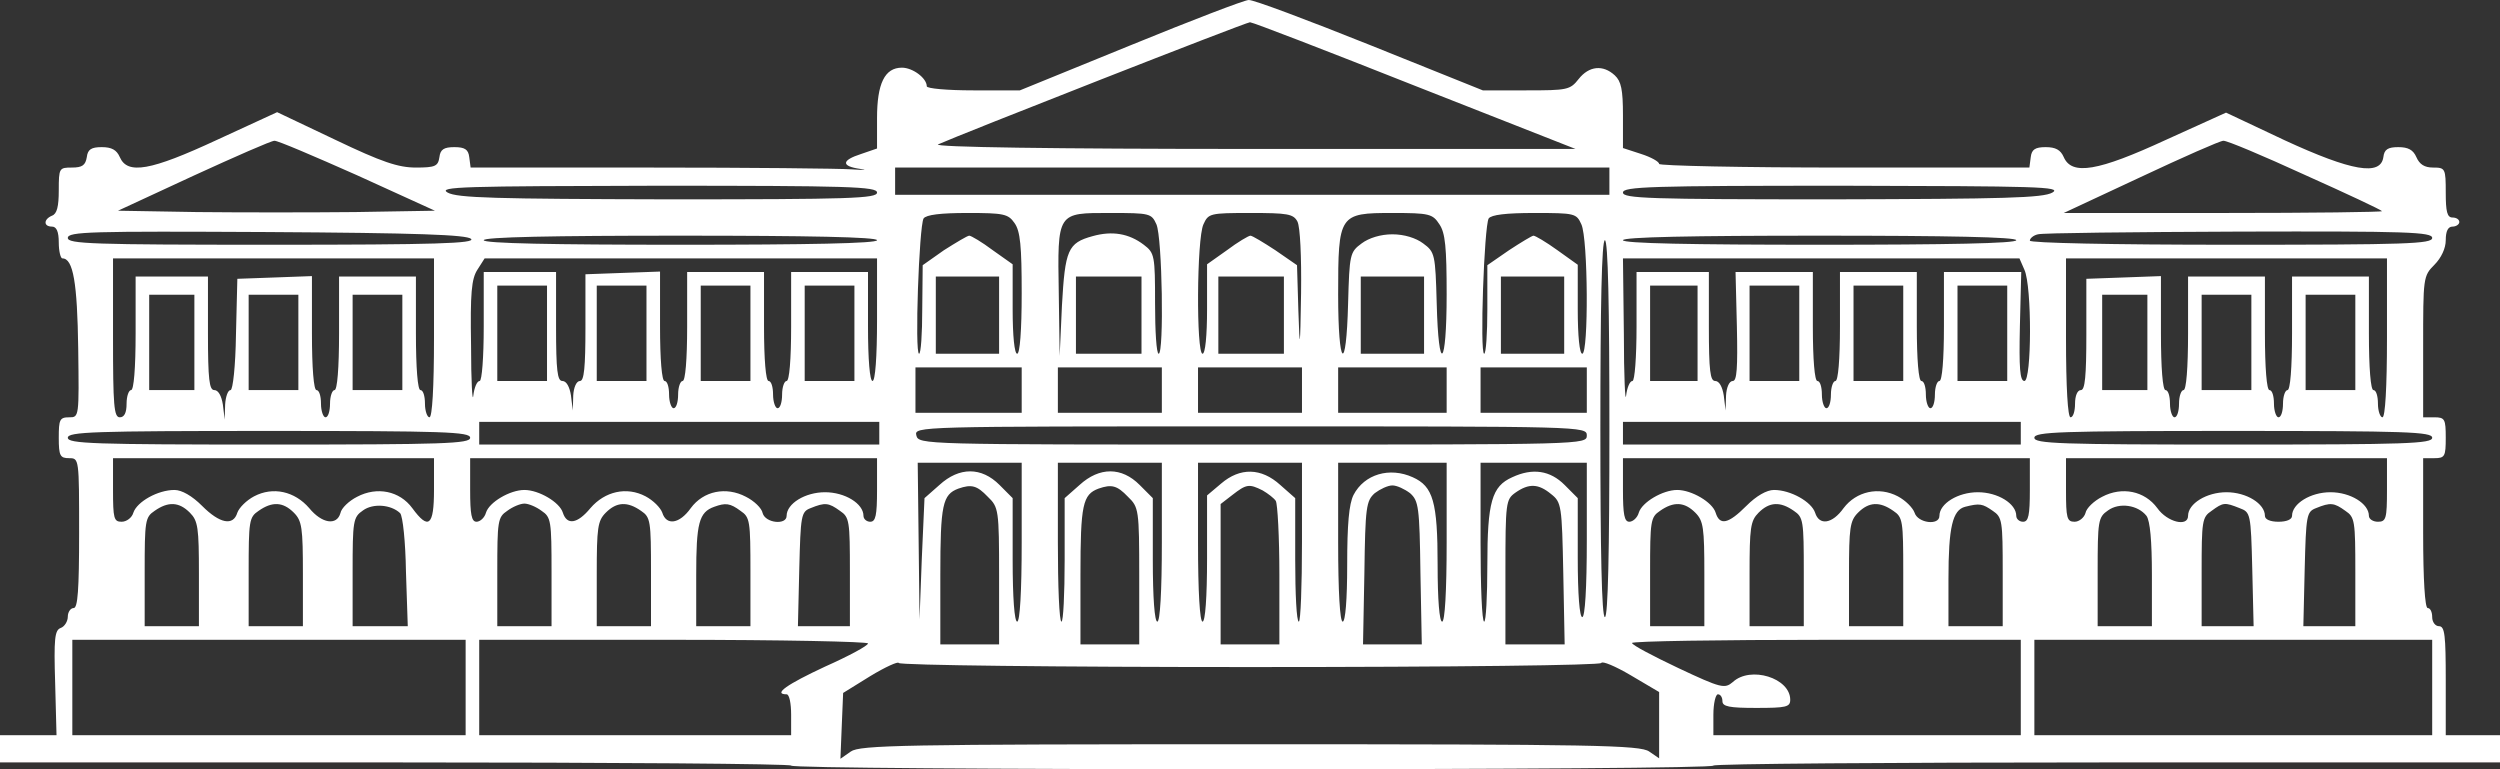 <svg width="130" height="40" viewBox="0 0 130 40" fill="none" xmlns="http://www.w3.org/2000/svg">
<rect x="0" y="0" width="130" height="40" fill="#333333" stroke="none"/>
<path d="M58.77 2.362L53.034 4.699H50.613C49.273 4.699 48.192 4.605 48.192 4.487C48.192 4.062 47.463 3.519 46.899 3.519C46.005 3.519 45.606 4.345 45.606 6.14V7.722L44.783 8.005C43.749 8.336 43.725 8.643 44.736 8.784C45.136 8.831 44.971 8.855 44.313 8.808C43.678 8.761 38.929 8.713 33.805 8.713H24.472L24.401 8.17C24.354 7.769 24.166 7.651 23.626 7.651C23.085 7.651 22.897 7.769 22.85 8.17C22.779 8.643 22.638 8.713 21.628 8.713C20.711 8.713 19.864 8.43 17.443 7.273L14.411 5.833L11.284 7.273C7.828 8.879 6.629 9.091 6.23 8.17C6.065 7.793 5.807 7.651 5.289 7.651C4.749 7.651 4.561 7.769 4.514 8.17C4.443 8.595 4.278 8.713 3.738 8.713C3.08 8.713 3.056 8.737 3.056 9.894C3.056 10.744 2.962 11.122 2.703 11.216C2.257 11.405 2.257 11.783 2.703 11.783C2.939 11.783 3.056 12.043 3.056 12.61C3.056 13.058 3.15 13.436 3.244 13.436C3.808 13.436 4.02 14.711 4.067 18.111C4.114 21.7 4.114 21.7 3.597 21.7C3.103 21.7 3.056 21.818 3.056 22.763C3.056 23.707 3.127 23.825 3.597 23.825C4.114 23.825 4.114 23.849 4.114 27.721C4.114 30.673 4.043 31.618 3.832 31.618C3.667 31.618 3.526 31.83 3.526 32.066C3.526 32.302 3.362 32.586 3.15 32.657C2.844 32.775 2.797 33.223 2.868 35.514L2.939 38.229H1.481H0V38.937V39.646H20.57C31.877 39.646 41.139 39.717 41.139 39.811C41.139 39.929 51.929 40 65.118 40C78.306 40 89.096 39.929 89.096 39.811C89.096 39.717 98.311 39.646 109.548 39.646H130V38.937V38.229H128.59H127.179V35.396C127.179 33.034 127.132 32.562 126.826 32.562C126.638 32.562 126.474 32.349 126.474 32.09C126.474 31.83 126.38 31.618 126.239 31.618C126.098 31.618 126.004 30.154 126.004 27.721V23.825H126.591C127.132 23.825 127.179 23.731 127.179 22.763C127.179 21.795 127.132 21.7 126.591 21.7H126.004V18.04C126.004 14.428 126.004 14.357 126.591 13.767C126.944 13.412 127.179 12.916 127.179 12.491C127.179 12.019 127.297 11.783 127.532 11.783C127.72 11.783 127.884 11.665 127.884 11.547C127.884 11.405 127.72 11.311 127.532 11.311C127.25 11.311 127.179 11.004 127.179 10.012C127.179 8.761 127.156 8.713 126.521 8.713C126.074 8.713 125.816 8.548 125.651 8.17C125.486 7.793 125.228 7.651 124.711 7.651C124.17 7.651 123.982 7.769 123.935 8.17C123.794 9.162 122.289 8.902 118.81 7.297L115.754 5.856L112.627 7.273C109.101 8.902 107.738 9.138 107.315 8.17C107.15 7.793 106.892 7.651 106.374 7.651C105.834 7.651 105.646 7.769 105.599 8.17L105.528 8.713H95.89C90.6 8.713 86.275 8.619 86.275 8.525C86.275 8.406 85.852 8.17 85.335 8.005L84.394 7.698V5.998C84.394 4.652 84.3 4.227 83.971 3.92C83.36 3.353 82.631 3.424 82.09 4.109C81.644 4.676 81.503 4.699 79.364 4.699H77.107L71.23 2.338C67.986 1.039 65.165 -0.023 64.93 0C64.718 0 61.944 1.063 58.77 2.362ZM73.581 4.463L81.926 7.745H65.118C54.727 7.745 48.497 7.651 48.779 7.509C49.931 6.99 64.788 1.157 65 1.157C65.141 1.157 68.996 2.645 73.581 4.463ZM18.571 9.115L22.615 10.957L18.477 11.027C16.197 11.051 12.483 11.051 10.226 11.027L6.136 10.957L10.062 9.138C12.224 8.147 14.105 7.32 14.269 7.32C14.411 7.297 16.338 8.123 18.571 9.115ZM119.844 9.091C122.007 10.059 123.817 10.909 123.864 10.98C123.911 11.027 120.221 11.075 115.637 11.075H107.315L111.311 9.209C113.521 8.17 115.448 7.32 115.613 7.32C115.778 7.297 117.682 8.099 119.844 9.091ZM83.689 9.422V10.13H65.118H46.546V9.422V8.713H65.118H83.689V9.422ZM45.606 10.012C45.606 10.319 44.242 10.366 34.745 10.366C25.741 10.343 23.767 10.295 23.273 10.012C22.756 9.705 24.096 9.682 34.157 9.658C44.172 9.658 45.606 9.705 45.606 10.012ZM106.727 10.012C106.233 10.295 104.259 10.343 95.278 10.366C85.758 10.366 84.394 10.319 84.394 10.012C84.394 9.705 85.828 9.658 95.866 9.658C105.904 9.682 107.244 9.705 106.727 10.012ZM52.752 11.594C53.058 12.019 53.128 12.798 53.128 15.254C53.128 17.19 53.034 18.395 52.893 18.395C52.752 18.395 52.658 17.474 52.658 16.081V13.743L51.624 13.011C51.06 12.586 50.495 12.255 50.401 12.255C50.307 12.255 49.72 12.61 49.085 13.011L47.98 13.79L47.957 16.081C47.957 17.356 47.886 18.395 47.792 18.395C47.557 18.395 47.792 11.759 48.027 11.358C48.168 11.169 48.897 11.075 50.307 11.075C52.188 11.075 52.423 11.122 52.752 11.594ZM60.134 11.665C60.439 12.35 60.533 18.395 60.251 18.395C60.134 18.395 60.063 17.214 60.063 15.774C60.063 13.294 60.04 13.153 59.476 12.727C58.7 12.137 57.83 11.995 56.819 12.279C55.526 12.633 55.385 12.987 55.221 15.892L55.103 18.513L55.056 15.254C54.986 11.004 54.962 11.075 57.736 11.075C59.805 11.075 59.875 11.098 60.134 11.665ZM67.468 11.523C67.609 11.807 67.68 13.341 67.656 15.254C67.609 18.206 67.586 18.3 67.515 16.151L67.445 13.79L66.317 13.011C65.705 12.61 65.118 12.255 65.023 12.255C64.93 12.255 64.365 12.586 63.801 13.011L62.767 13.743V16.081C62.767 17.474 62.673 18.395 62.532 18.395C62.203 18.395 62.226 12.421 62.579 11.665C62.837 11.098 62.908 11.075 65.023 11.075C66.951 11.075 67.257 11.122 67.468 11.523ZM74.85 11.665C75.156 12.114 75.226 12.869 75.226 15.325C75.226 19.127 74.803 19.504 74.709 15.774C74.638 13.223 74.615 13.105 74.004 12.657C73.627 12.373 73.016 12.184 72.405 12.184C71.794 12.184 71.183 12.373 70.806 12.657C70.195 13.105 70.172 13.223 70.101 15.774C70.007 19.504 69.584 19.127 69.584 15.325C69.584 11.146 69.631 11.075 72.405 11.075C74.333 11.075 74.497 11.122 74.85 11.665ZM82.231 11.665C82.584 12.421 82.608 18.395 82.278 18.395C82.137 18.395 82.043 17.474 82.043 16.081V13.767L80.986 13.011C80.398 12.586 79.834 12.255 79.74 12.255C79.669 12.255 79.081 12.61 78.47 13.011L77.342 13.79V16.081C77.342 17.356 77.271 18.395 77.177 18.395C76.942 18.395 77.177 11.759 77.412 11.358C77.553 11.169 78.306 11.075 79.787 11.075C81.902 11.075 81.973 11.098 82.231 11.665ZM24.495 12.421C24.731 12.657 22.662 12.727 14.152 12.727C4.772 12.727 3.526 12.68 3.526 12.373C3.526 12.043 4.702 12.019 13.87 12.066C21.745 12.114 24.26 12.208 24.495 12.421ZM126.474 12.373C126.474 12.68 125.157 12.727 116.013 12.727C109.736 12.727 105.552 12.633 105.552 12.515C105.552 12.397 105.74 12.232 105.975 12.184C106.186 12.114 110.888 12.066 116.436 12.043C125.204 12.019 126.474 12.066 126.474 12.373ZM45.606 12.491C45.606 12.657 42.033 12.727 35.38 12.727C28.727 12.727 25.154 12.657 25.154 12.491C25.154 12.326 28.727 12.255 35.38 12.255C42.033 12.255 45.606 12.326 45.606 12.491ZM104.846 12.491C104.846 12.657 101.273 12.727 94.62 12.727C87.967 12.727 84.394 12.657 84.394 12.491C84.394 12.326 87.967 12.255 94.62 12.255C101.273 12.255 104.846 12.326 104.846 12.491ZM83.689 22.291C83.689 28.666 83.618 32.09 83.454 32.09C83.289 32.09 83.219 28.666 83.219 22.291C83.219 15.915 83.289 12.491 83.454 12.491C83.618 12.491 83.689 15.915 83.689 22.291ZM22.568 17.568C22.568 20.166 22.474 21.7 22.333 21.7C22.215 21.7 22.098 21.37 22.098 20.992C22.098 20.59 22.004 20.284 21.863 20.284C21.721 20.284 21.628 19.15 21.628 17.332V14.38H19.629H17.631V17.332C17.631 19.15 17.537 20.284 17.396 20.284C17.279 20.284 17.161 20.59 17.161 20.992C17.161 21.37 17.067 21.7 16.926 21.7C16.808 21.7 16.691 21.37 16.691 20.992C16.691 20.59 16.597 20.284 16.456 20.284C16.315 20.284 16.221 19.15 16.221 17.332V14.357L14.293 14.428L12.342 14.498L12.271 17.379C12.248 19.056 12.107 20.284 11.989 20.284C11.848 20.284 11.731 20.638 11.707 21.039L11.684 21.818L11.589 21.039C11.519 20.59 11.354 20.284 11.143 20.284C10.884 20.284 10.814 19.741 10.814 17.332V14.38H8.933H7.052V17.332C7.052 19.15 6.958 20.284 6.817 20.284C6.7 20.284 6.582 20.59 6.582 20.992C6.582 21.464 6.465 21.7 6.23 21.7C5.924 21.7 5.877 21.086 5.877 17.568V13.436H14.222H22.568V17.568ZM45.606 16.624C45.606 18.583 45.512 19.811 45.371 19.811C45.23 19.811 45.136 18.701 45.136 16.978V14.144H43.137H41.139V16.978C41.139 18.701 41.045 19.811 40.904 19.811C40.787 19.811 40.669 20.118 40.669 20.52C40.669 20.898 40.575 21.228 40.434 21.228C40.316 21.228 40.199 20.898 40.199 20.52C40.199 20.118 40.105 19.811 39.964 19.811C39.823 19.811 39.729 18.701 39.729 16.978V14.144H37.731H35.732V16.978C35.732 18.701 35.638 19.811 35.497 19.811C35.38 19.811 35.262 20.118 35.262 20.52C35.262 20.898 35.168 21.228 35.027 21.228C34.91 21.228 34.792 20.898 34.792 20.52C34.792 20.118 34.698 19.811 34.557 19.811C34.416 19.811 34.322 18.701 34.322 16.978V14.121L32.394 14.191L30.443 14.262V17.049C30.443 19.103 30.372 19.811 30.161 19.811C29.973 19.811 29.832 20.142 29.808 20.567L29.785 21.346L29.691 20.567C29.62 20.118 29.456 19.811 29.244 19.811C28.985 19.811 28.915 19.292 28.915 16.978V14.144H27.034H25.154V16.978C25.154 18.583 25.06 19.811 24.942 19.811C24.801 19.811 24.66 20.166 24.613 20.567C24.566 20.992 24.495 19.835 24.495 17.97C24.448 15.23 24.519 14.498 24.825 14.026L25.201 13.436H35.403H45.606V16.624ZM105.269 14.026C105.669 14.9 105.646 19.811 105.269 19.811C105.034 19.811 104.987 19.127 105.034 16.978L105.105 14.144H103.107H101.085V16.978C101.085 18.701 100.991 19.811 100.85 19.811C100.732 19.811 100.615 20.118 100.615 20.52C100.615 20.898 100.521 21.228 100.38 21.228C100.262 21.228 100.145 20.898 100.145 20.52C100.145 20.118 100.051 19.811 99.91 19.811C99.769 19.811 99.674 18.701 99.674 16.978V14.144H97.676H95.678V16.978C95.678 18.701 95.584 19.811 95.443 19.811C95.326 19.811 95.208 20.118 95.208 20.52C95.208 20.898 95.114 21.228 94.973 21.228C94.855 21.228 94.738 20.898 94.738 20.52C94.738 20.118 94.644 19.811 94.503 19.811C94.362 19.811 94.268 18.701 94.268 16.978V14.144H92.246H90.248L90.318 16.978C90.365 19.127 90.318 19.811 90.107 19.811C89.919 19.811 89.778 20.142 89.754 20.567L89.731 21.346L89.636 20.567C89.566 20.118 89.401 19.811 89.19 19.811C88.931 19.811 88.861 19.292 88.861 16.978V14.144H86.98H85.1V16.978C85.1 18.583 85.005 19.811 84.888 19.811C84.747 19.811 84.606 20.166 84.559 20.567C84.512 20.992 84.441 19.575 84.441 17.379L84.394 13.436H94.691H105.011L105.269 14.026ZM124.123 17.568C124.123 20.166 124.029 21.7 123.888 21.7C123.77 21.7 123.653 21.37 123.653 20.992C123.653 20.59 123.559 20.284 123.418 20.284C123.277 20.284 123.183 19.15 123.183 17.332V14.38H121.184H119.186V17.332C119.186 19.15 119.092 20.284 118.951 20.284C118.834 20.284 118.716 20.59 118.716 20.992C118.716 21.37 118.622 21.7 118.481 21.7C118.363 21.7 118.246 21.37 118.246 20.992C118.246 20.59 118.152 20.284 118.011 20.284C117.87 20.284 117.776 19.15 117.776 17.332V14.38H115.778H113.779V17.332C113.779 19.15 113.685 20.284 113.544 20.284C113.427 20.284 113.309 20.59 113.309 20.992C113.309 21.37 113.215 21.7 113.074 21.7C112.957 21.7 112.839 21.37 112.839 20.992C112.839 20.59 112.745 20.284 112.604 20.284C112.463 20.284 112.369 19.15 112.369 17.332V14.357L110.441 14.428L108.49 14.498V17.403C108.49 19.552 108.42 20.284 108.208 20.284C108.02 20.284 107.902 20.59 107.902 20.992C107.902 21.37 107.808 21.7 107.667 21.7C107.526 21.7 107.432 20.166 107.432 17.568V13.436H115.778H124.123V17.568ZM51.953 16.387V18.395H50.307H48.662V16.387V14.38H50.307H51.953V16.387ZM59.358 16.387V18.395H57.666H55.949V16.387V14.38H57.666H59.358V16.387ZM66.763 16.387V18.395H65.07H63.354V16.387V14.38H65.07H66.763V16.387ZM74.051 16.387V18.395H72.405H70.76V16.387V14.38H72.405H74.051V16.387ZM81.338 16.387V18.395H79.693H78.047V16.387V14.38H79.693H81.338V16.387ZM28.445 17.332V19.811H27.152H25.859V17.332V14.853H27.152H28.445V17.332ZM33.617 17.332V19.811H32.324H31.031V17.332V14.853H32.324H33.617V17.332ZM39.023 17.332V19.811H37.731H36.438V17.332V14.853H37.731H39.023V17.332ZM44.43 17.332V19.811H43.137H41.844V17.332V14.853H43.137H44.43V17.332ZM88.273 17.332V19.811H87.051H85.805V17.332V14.853H87.051H88.273V17.332ZM93.562 17.332V19.811H92.269H90.977V17.332V14.853H92.269H93.562V17.332ZM98.969 17.332V19.811H97.676H96.383V17.332V14.853H97.676H98.969V17.332ZM104.376 17.332V19.811H103.083H101.79V17.332V14.853H103.083H104.376V17.332ZM10.108 17.804V20.284H8.933H7.758V17.804V15.325H8.933H10.108V17.804ZM15.515 17.804V20.284H14.222H12.93V17.804V15.325H14.222H15.515V17.804ZM20.922 17.804V20.284H19.629H18.336V17.804V15.325H19.629H20.922V17.804ZM111.664 17.804V20.284H110.488H109.313V17.804V15.325H110.488H111.664V17.804ZM117.071 17.804V20.284H115.778H114.485V17.804V15.325H115.778H117.071V17.804ZM122.477 17.804V20.284H121.184H119.892V17.804V15.325H121.184H122.477V17.804ZM53.128 20.284V21.464H50.378H47.604V20.284V19.103H50.378H53.128V20.284ZM60.416 20.284V21.464H57.712H55.009V20.284V19.103H57.712H60.416V20.284ZM67.703 20.284V21.464H65H62.297V20.284V19.103H65H67.703V20.284ZM75.226 20.284V21.464H72.405H69.584V20.284V19.103H72.405H75.226V20.284ZM82.514 20.284V21.464H79.763H76.989V20.284V19.103H79.763H82.514V20.284ZM45.723 22.527V23.117H35.333H24.919V22.527V21.936H35.333H45.723V22.527ZM105.081 22.527V23.117H94.738H84.394V22.527V21.936H94.738H105.081V22.527ZM82.514 22.645C82.514 23.117 82.349 23.117 65.141 23.117C47.98 23.117 47.769 23.117 47.651 22.645C47.533 22.172 47.651 22.172 65.023 22.172C82.349 22.172 82.514 22.172 82.514 22.645ZM24.448 22.763C24.448 23.07 23.132 23.117 13.987 23.117C4.843 23.117 3.526 23.07 3.526 22.763C3.526 22.456 4.843 22.409 13.987 22.409C23.132 22.409 24.448 22.456 24.448 22.763ZM126.474 22.763C126.474 23.07 125.157 23.117 116.13 23.117C107.103 23.117 105.787 23.07 105.787 22.763C105.787 22.456 107.103 22.409 116.13 22.409C125.157 22.409 126.474 22.456 126.474 22.763ZM22.568 25.478C22.568 27.344 22.286 27.58 21.439 26.423C20.781 25.526 19.606 25.289 18.571 25.832C18.148 26.045 17.749 26.423 17.702 26.683C17.514 27.344 16.738 27.226 16.08 26.423C15.327 25.549 14.199 25.289 13.212 25.809C12.812 26.021 12.436 26.399 12.342 26.659C12.13 27.367 11.425 27.226 10.508 26.305C9.991 25.785 9.45 25.478 9.074 25.478C8.204 25.478 7.123 26.092 6.935 26.659C6.864 26.919 6.582 27.131 6.324 27.131C5.924 27.131 5.877 26.966 5.877 25.478V23.825H14.222H22.568V25.478ZM45.606 25.478C45.606 26.801 45.535 27.131 45.253 27.131C45.065 27.131 44.901 26.989 44.901 26.824C44.901 26.187 43.937 25.596 42.902 25.596C41.868 25.596 40.904 26.187 40.904 26.824C40.904 27.32 39.799 27.202 39.658 26.683C39.611 26.423 39.212 26.045 38.788 25.832C37.754 25.289 36.579 25.526 35.92 26.423C35.333 27.249 34.651 27.344 34.439 26.659C34.345 26.399 33.969 26.021 33.57 25.809C32.582 25.289 31.454 25.549 30.702 26.423C30.02 27.249 29.479 27.32 29.268 26.659C29.103 26.116 28.022 25.478 27.269 25.478C26.517 25.478 25.436 26.116 25.271 26.659C25.201 26.919 24.966 27.131 24.778 27.131C24.519 27.131 24.448 26.753 24.448 25.478V23.825H35.027H45.606V25.478ZM105.552 25.478C105.552 26.801 105.481 27.131 105.199 27.131C105.011 27.131 104.846 26.989 104.846 26.824C104.846 26.187 103.882 25.596 102.848 25.596C101.814 25.596 100.85 26.187 100.85 26.824C100.85 27.344 99.722 27.202 99.557 26.659C99.463 26.399 99.087 26.021 98.687 25.809C97.7 25.289 96.524 25.549 95.866 26.423C95.278 27.249 94.597 27.344 94.385 26.659C94.197 26.092 93.116 25.478 92.246 25.478C91.87 25.478 91.329 25.785 90.812 26.305C89.872 27.249 89.425 27.344 89.213 26.659C89.049 26.116 87.967 25.478 87.215 25.478C86.463 25.478 85.382 26.116 85.217 26.659C85.147 26.919 84.911 27.131 84.723 27.131C84.465 27.131 84.394 26.753 84.394 25.478V23.825H94.973H105.552V25.478ZM124.123 25.478C124.123 26.966 124.076 27.131 123.653 27.131C123.394 27.131 123.183 26.989 123.183 26.824C123.183 26.187 122.219 25.596 121.184 25.596C120.15 25.596 119.186 26.187 119.186 26.824C119.186 27.013 118.904 27.131 118.481 27.131C118.058 27.131 117.776 27.013 117.776 26.824C117.776 26.187 116.812 25.596 115.778 25.596C114.743 25.596 113.779 26.187 113.779 26.824C113.779 27.415 112.698 27.155 112.181 26.423C111.523 25.526 110.347 25.289 109.313 25.832C108.89 26.045 108.49 26.423 108.443 26.683C108.373 26.919 108.114 27.131 107.879 27.131C107.479 27.131 107.432 26.942 107.432 25.478V23.825H115.778H124.123V25.478ZM53.128 28.194C53.128 30.791 53.034 32.326 52.893 32.326C52.752 32.326 52.658 31.098 52.658 29.115V25.903L51.977 25.219C51.036 24.274 49.884 24.274 48.85 25.219L48.074 25.903L47.933 29.067L47.816 32.208L47.769 28.123L47.721 24.061H50.425H53.128V28.194ZM60.416 28.194C60.416 30.791 60.322 32.326 60.181 32.326C60.04 32.326 59.946 31.098 59.946 29.115V25.903L59.264 25.219C58.324 24.274 57.172 24.274 56.137 25.219L55.362 25.903V29.115C55.362 30.886 55.291 32.326 55.197 32.326C55.08 32.326 55.009 30.46 55.009 28.194V24.061H57.712H60.416V28.194ZM67.703 28.194C67.703 30.46 67.633 32.326 67.539 32.326C67.421 32.326 67.351 30.886 67.351 29.115V25.903L66.575 25.219C65.588 24.321 64.483 24.298 63.495 25.148L62.767 25.762V29.044C62.767 31.075 62.673 32.326 62.532 32.326C62.391 32.326 62.297 30.791 62.297 28.194V24.061H65H67.703V28.194ZM75.226 28.194C75.226 30.791 75.132 32.326 74.991 32.326C74.85 32.326 74.756 31.192 74.756 29.374C74.756 26.092 74.521 25.289 73.463 24.817C72.264 24.274 70.948 24.652 70.383 25.738C70.148 26.21 70.054 27.249 70.054 29.374C70.054 31.192 69.96 32.326 69.819 32.326C69.678 32.326 69.584 30.791 69.584 28.194V24.061H72.405H75.226V28.194ZM82.514 28.076C82.514 30.602 82.419 32.09 82.278 32.09C82.137 32.09 82.043 30.909 82.043 28.997V25.903L81.362 25.219C80.609 24.463 79.693 24.321 78.635 24.817C77.577 25.289 77.342 26.092 77.342 29.374C77.342 31.004 77.271 32.326 77.177 32.326C77.06 32.326 76.989 30.46 76.989 28.194V24.061H79.763H82.514V28.076ZM51.365 25.832C51.929 26.376 51.953 26.494 51.953 29.965V33.507H50.425H48.897V29.894C48.897 26.234 49.014 25.714 49.837 25.407C50.519 25.171 50.801 25.242 51.365 25.832ZM58.653 25.832C59.217 26.376 59.24 26.494 59.24 29.965V33.507H57.712H56.184V29.894C56.184 26.234 56.302 25.714 57.125 25.407C57.806 25.171 58.089 25.242 58.653 25.832ZM65.658 25.502C65.94 25.667 66.246 25.903 66.34 26.045C66.434 26.187 66.528 27.934 66.528 29.894V33.507H65H63.472V29.87V26.21L64.083 25.738C64.812 25.171 64.953 25.148 65.658 25.502ZM73.322 25.644C73.769 26.045 73.816 26.352 73.863 29.799L73.933 33.507H72.405H70.877L70.948 29.799C70.995 26.352 71.042 26.045 71.488 25.644C71.77 25.431 72.17 25.242 72.405 25.242C72.64 25.242 73.04 25.431 73.322 25.644ZM80.656 25.691C81.197 26.116 81.221 26.281 81.291 29.823L81.362 33.507H79.834H78.282V29.752C78.282 26.116 78.306 25.974 78.799 25.62C79.504 25.124 79.998 25.148 80.656 25.691ZM9.873 26.659C10.297 27.084 10.344 27.438 10.344 29.847V32.562H8.933H7.523V29.752C7.523 27.084 7.546 26.895 8.04 26.564C8.745 26.069 9.309 26.092 9.873 26.659ZM15.28 26.659C15.703 27.084 15.751 27.438 15.751 29.847V32.562H14.34H12.93V29.752C12.93 27.084 12.953 26.895 13.447 26.564C14.152 26.069 14.716 26.092 15.28 26.659ZM20.805 26.683C20.946 26.824 21.087 28.194 21.11 29.729L21.204 32.562H19.77H18.336V29.752C18.336 27.084 18.36 26.895 18.877 26.541C19.394 26.163 20.334 26.234 20.805 26.683ZM28.163 26.564C28.656 26.895 28.68 27.084 28.68 29.752V32.562H27.269H25.859V29.752C25.859 27.084 25.883 26.895 26.376 26.564C26.658 26.352 27.058 26.187 27.269 26.187C27.481 26.187 27.881 26.352 28.163 26.564ZM33.334 26.564C33.828 26.895 33.852 27.084 33.852 29.752V32.562H32.441H31.031V29.847C31.031 27.438 31.078 27.084 31.501 26.659C32.065 26.092 32.629 26.069 33.334 26.564ZM38.506 26.564C39 26.895 39.023 27.084 39.023 29.752V32.562H37.613H36.203V29.894C36.203 27.202 36.344 26.635 37.143 26.352C37.731 26.139 37.966 26.163 38.506 26.564ZM43.678 26.564C44.172 26.895 44.195 27.084 44.195 29.752V32.562H42.855H41.492L41.562 29.587C41.633 26.801 41.656 26.612 42.15 26.423C42.902 26.116 43.09 26.139 43.678 26.564ZM88.156 26.659C88.579 27.084 88.626 27.438 88.626 29.847V32.562H87.215H85.805V29.752C85.805 27.084 85.828 26.895 86.322 26.564C87.027 26.069 87.591 26.092 88.156 26.659ZM93.28 26.564C93.774 26.895 93.797 27.084 93.797 29.752V32.562H92.387H90.977V29.847C90.977 27.438 91.023 27.084 91.447 26.659C92.011 26.092 92.575 26.069 93.28 26.564ZM98.452 26.564C98.946 26.895 98.969 27.084 98.969 29.752V32.562H97.559H96.148V29.847C96.148 27.438 96.195 27.084 96.618 26.659C97.183 26.092 97.747 26.069 98.452 26.564ZM103.624 26.564C104.118 26.895 104.141 27.084 104.141 29.752V32.562H102.731H101.32V30.106C101.32 27.415 101.532 26.517 102.19 26.352C102.942 26.163 103.083 26.187 103.624 26.564ZM111.617 26.824C111.805 27.084 111.899 28.123 111.899 29.894V32.562H110.488H109.078V29.752C109.078 27.084 109.101 26.895 109.618 26.541C110.206 26.116 111.17 26.258 111.617 26.824ZM116.459 26.423C117.024 26.635 117.047 26.683 117.118 29.61L117.188 32.562H115.848H114.485V29.752C114.485 27.084 114.508 26.895 115.002 26.564C115.613 26.116 115.684 26.116 116.459 26.423ZM121.96 26.564C122.454 26.895 122.477 27.084 122.477 29.752V32.562H121.137H119.774L119.844 29.587C119.915 26.801 119.939 26.612 120.432 26.423C121.184 26.116 121.373 26.139 121.96 26.564ZM24.213 35.75V38.229H13.987H3.761V35.75V33.27H13.987H24.213V35.75ZM45.136 33.459C45.136 33.577 44.125 34.12 42.902 34.664C40.928 35.584 40.175 36.104 40.904 36.104C41.045 36.104 41.139 36.576 41.139 37.166V38.229H33.029H24.919V35.75V33.27H35.027C40.599 33.27 45.136 33.365 45.136 33.459ZM105.081 35.75V38.229H97.089H89.096V37.166C89.096 36.576 89.213 36.104 89.331 36.104C89.472 36.104 89.566 36.269 89.566 36.458C89.566 36.742 89.919 36.812 91.329 36.812C92.881 36.812 93.092 36.765 93.092 36.387C93.092 35.254 91.023 34.616 90.107 35.466C89.683 35.821 89.519 35.797 87.262 34.734C85.969 34.12 84.888 33.554 84.864 33.436C84.864 33.341 89.425 33.27 94.973 33.27H105.081V35.75ZM126.474 35.75V38.229H116.13H105.787V35.75V33.27H116.13H126.474V35.75ZM65 34.687C75.743 34.687 83.219 34.593 83.266 34.475C83.313 34.357 83.995 34.64 84.794 35.112L86.275 35.986V37.71V39.433L85.758 39.079C85.287 38.748 82.937 38.701 65 38.701C46.899 38.701 44.712 38.748 44.242 39.079L43.702 39.457L43.772 37.733L43.843 36.033L45.253 35.159C46.029 34.687 46.711 34.38 46.734 34.475C46.781 34.593 55.009 34.687 65 34.687Z" fill="white"/>
</svg>
